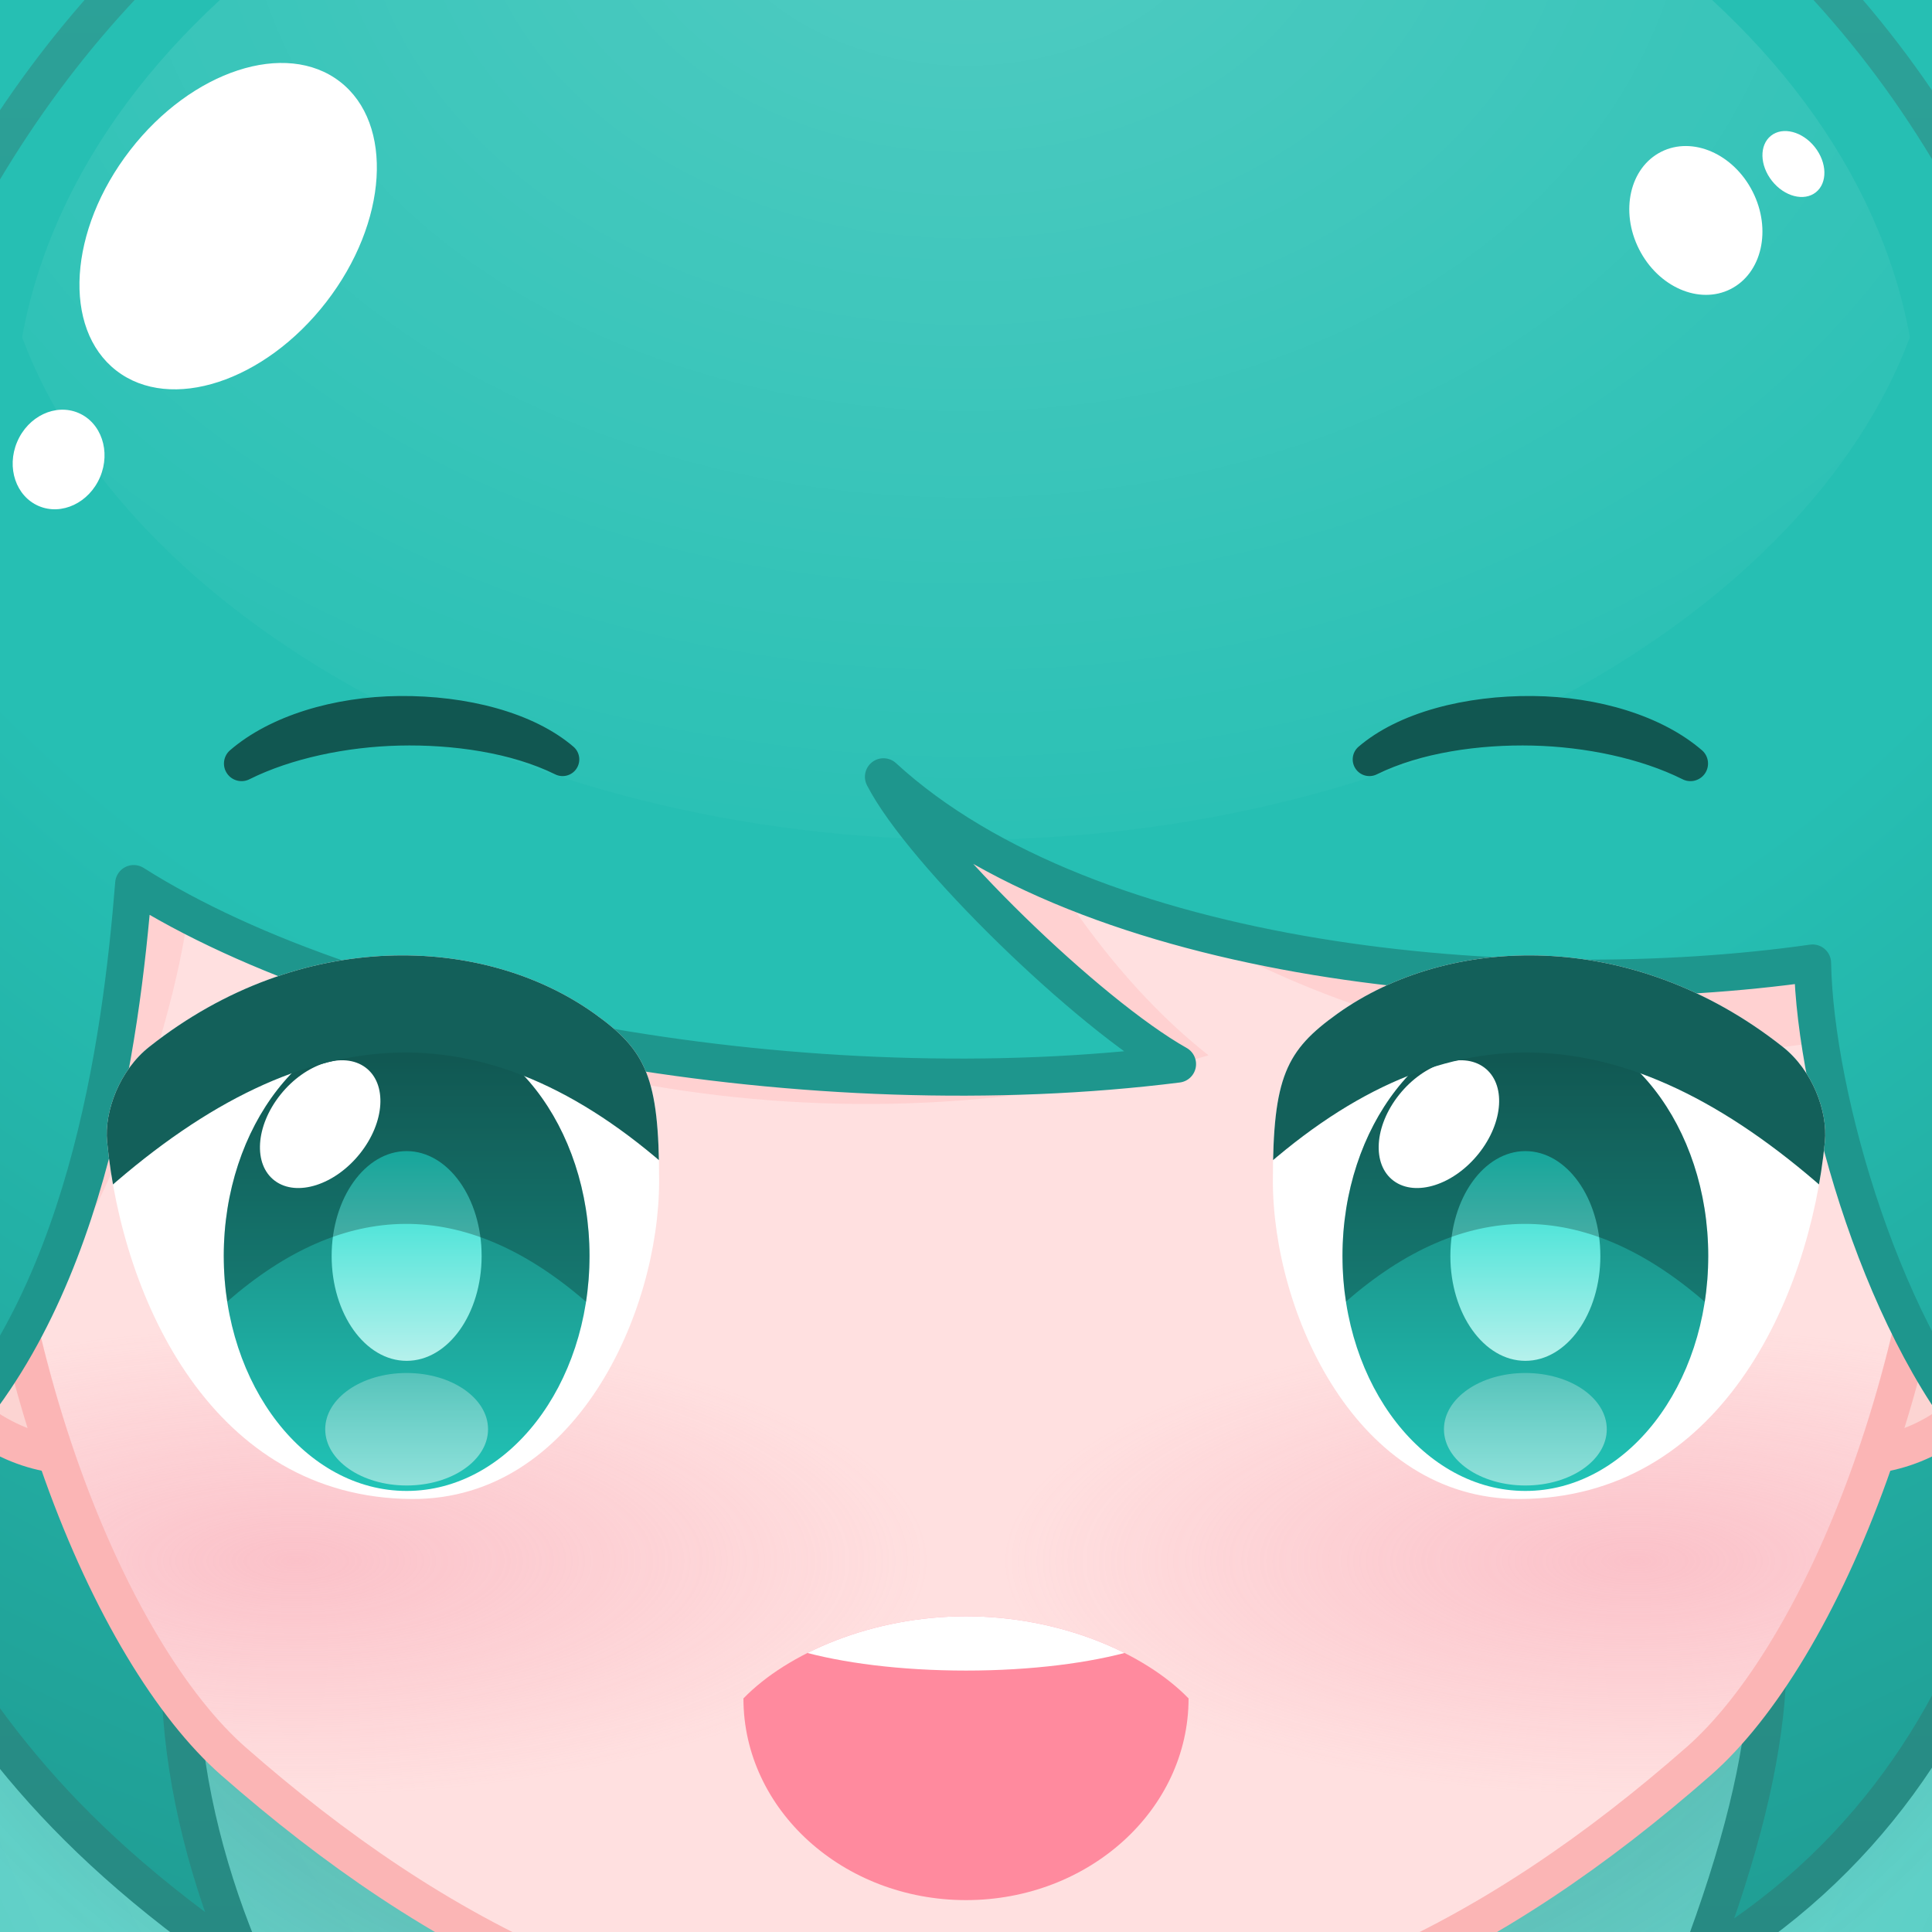 <?xml version="1.0" encoding="UTF-8" standalone="no"?><!DOCTYPE svg PUBLIC "-//W3C//DTD SVG 1.1//EN" "http://www.w3.org/Graphics/SVG/1.1/DTD/svg11.dtd"><svg width="100%" height="100%" viewBox="0 0 1000 1000" version="1.1" xmlns="http://www.w3.org/2000/svg" xmlns:xlink="http://www.w3.org/1999/xlink" xml:space="preserve" xmlns:serif="http://www.serif.com/" style="fill-rule:evenodd;clip-rule:evenodd;stroke-linecap:round;stroke-linejoin:round;stroke-miterlimit:1.5;"><rect id="Artboard2" x="0" y="0" width="1000" height="1000" style="fill:#26bfb3;"/><clipPath id="_clip1"><rect id="Artboard21" serif:id="Artboard2" x="0" y="0" width="1000" height="1000"/></clipPath><g clip-path="url(#_clip1)"><circle cx="500" cy="500" r="500" style="fill:none;"/><g><ellipse cx="500" cy="1616.01" rx="1200" ry="1080" style="fill:url(#_Radial2);"/><ellipse cx="500" cy="1616.01" rx="1200" ry="1080" style="fill:url(#_Radial3);"/><clipPath id="_clip4"><ellipse cx="500" cy="1616.01" rx="1200" ry="1080"/></clipPath><g clip-path="url(#_clip4)"><path d="M1566.49,1326.97c-51.841,-412.483 -511.871,-747.367 -1066.49,-747.367c-554.615,-0 -1014.64,334.884 -1066.49,747.367c116.684,324.401 554.391,587.773 1066.49,587.773c512.095,0 949.802,-263.372 1066.49,-587.773Z" style="fill:url(#_Radial5);"/><ellipse cx="500" cy="752.007" rx="595.281" ry="393.046" style="fill:url(#_Radial6);"/></g><ellipse cx="500" cy="1616.01" rx="1200" ry="1080" style="fill:none;stroke:url(#_Linear7);stroke-width:19.2px;"/><g><path d="M547.058,-168.986c225.524,-19.456 551.392,149.495 551.392,607.456c-0,211.841 -33.644,288.846 49.33,437.085c-29.362,-3.56 -84.36,-31.471 -107.811,-70.348c-24.806,83.694 -74.573,160.469 -160.972,211.068c44.784,-118.255 43,-181.29 21.86,-246.54l-775.375,-15.74c-50.951,67.542 -34.912,178.605 1.355,262.28c-103.707,-71.016 -141.956,-131.527 -184.692,-205.594c-24.759,27.892 -48.106,56.867 -89.925,80.25c85.223,-193.349 46.23,-248.533 46.23,-452.461c-0,-294.8 184.394,-623.874 582.239,-601.234c11.474,-62.416 37.663,-128.635 59.209,-158.705c41.592,-30.423 108.923,-55.471 172.763,-54.511c-17.393,50.104 -86.416,148.833 -165.603,206.994Z" style="fill:url(#_Radial8);stroke:url(#_Linear9);stroke-width:19.2px;stroke-miterlimit:4;"/><g><path d="M67.075,749.162c0,0 78.649,-33.095 30.672,-147.11c-18.266,-43.408 -68.337,-63.82 -111.744,-45.554c-43.408,18.265 -63.82,68.336 -45.554,111.744c47.977,114.016 126.626,80.92 126.626,80.92Z" style="fill:#fcd4d2;stroke:#fbb5b5;stroke-width:19.2px;stroke-linejoin:miter;stroke-miterlimit:1;"/><path d="M932.925,749.162c-0,0 -78.649,-33.095 -30.672,-147.11c18.266,-43.408 68.337,-63.82 111.744,-45.554c43.408,18.265 63.82,68.336 45.554,111.744c-47.977,114.016 -126.626,80.92 -126.626,80.92Z" style="fill:#fcd4d2;stroke:#fbb5b5;stroke-width:19.2px;stroke-linejoin:miter;stroke-miterlimit:1;"/></g><path d="M500,1064.02c-158.4,0 -274.156,-60.274 -379.2,-152.41c-63.356,-55.571 -129.6,-211.511 -129.6,-390.431l127.2,-200.27l677.506,0l212.894,200.27c0,178.92 -66.244,334.86 -129.6,390.431c-105.044,92.136 -220.8,152.41 -379.2,152.41Z" style="fill:#ffe0e0;"/><clipPath id="_clip10"><path d="M500,1064.02c-158.4,0 -274.156,-60.274 -379.2,-152.41c-63.356,-55.571 -129.6,-211.511 -129.6,-390.431l127.2,-200.27l677.506,0l212.894,200.27c0,178.92 -66.244,334.86 -129.6,390.431c-105.044,92.136 -220.8,152.41 -379.2,152.41Z"/></clipPath><g clip-path="url(#_clip10)"><ellipse cx="152.969" cy="807.998" rx="329.513" ry="121.167" style="fill:url(#_Radial11);"/><ellipse cx="847.031" cy="807.998" rx="329.513" ry="121.167" style="fill:url(#_Radial12);"/><path d="M519.599,-38.055c-307.095,8.138 -458.906,131.857 -532,288.738c-40.604,87.149 -11.007,143.718 2.316,215.989c8.507,46.145 -5.835,192.755 -6.433,245.118c71.095,-50.313 112.306,-203.455 114.635,-248.025c125.668,94.684 335.178,139.418 527.41,82.46c-47.71,-37.566 -81.534,-90.315 -101.286,-127.433c99.726,78.975 236.9,155.4 436.091,117.228c1.691,27.287 57.079,89.463 71.319,121.502c-0,-0 -7.642,-87.124 30.884,-151.316c8.909,-14.843 0.128,-56.982 2.749,-76.055c27.243,-198.309 -235.119,-476.436 -545.685,-468.206Z" style="fill:#ffd1d1;"/></g><path d="M500,1064.02c-158.4,0 -274.156,-60.274 -379.2,-152.41c-63.356,-55.571 -129.6,-211.511 -129.6,-390.431l127.2,-200.27l677.506,0l212.894,200.27c0,178.92 -66.244,334.86 -129.6,390.431c-105.044,92.136 -220.8,152.41 -379.2,152.41Z" style="fill:none;stroke:#fbb5b5;stroke-width:19.2px;stroke-linejoin:miter;stroke-miterlimit:1;"/><path d="M1041.1,387.833l-555.498,-315.013l-562.34,341.878c42.834,73.271 73.402,254.098 39.513,337.165c92.513,-107.615 103.431,-248.602 109.911,-293.959c124.595,73.836 340.236,121.612 527.563,92.864c-46.279,-26.049 -122.857,-109.537 -142.965,-148.695c106.795,98.094 320.593,128.024 480.787,92.425c-8.092,45.221 29.854,207.019 90.276,248.626c-11.936,-57.29 -4.79,-200.139 3.477,-259.78c4.062,-29.303 7.995,-60.584 9.276,-95.511Z" style="fill:url(#_Radial13);"/><path d="M988.55,174.537c-31.325,-172.6 -239.453,-312.728 -488.55,-312.728c-249.097,-0 -457.225,140.128 -488.55,312.728c53.452,143.561 253.963,260.115 488.55,260.115c234.587,0 435.098,-116.554 488.55,-260.115Z" style="fill:url(#_Radial14);"/><g><path d="M859.812,78.577c16.232,-8.207 37.459,1.049 47.373,20.657c9.913,19.608 4.782,42.19 -11.45,50.397c-16.233,8.207 -37.46,-1.05 -47.373,-20.658c-9.913,-19.608 -4.783,-42.19 11.45,-50.396Z" style="fill:#fff;"/><path d="M916.657,70.253c6.105,-4.845 16.266,-2.218 22.677,5.861c6.411,8.079 6.659,18.572 0.554,23.416c-6.106,4.845 -16.267,2.218 -22.678,-5.861c-6.411,-8.079 -6.659,-18.572 -0.553,-23.416Z" style="fill:#fff;"/><path d="M175.974,42.287c28.015,21.688 24.824,72.798 -7.121,114.063c-31.945,41.266 -80.626,57.161 -108.641,35.473c-28.015,-21.688 -24.824,-72.798 7.121,-114.063c31.945,-41.266 80.626,-57.161 108.641,-35.473Z" style="fill:#fff;"/><path d="M40.574,213.724c11.842,5.029 16.868,19.915 11.217,33.22c-5.651,13.305 -19.853,20.024 -31.695,14.995c-11.842,-5.03 -16.868,-19.915 -11.217,-33.22c5.651,-13.306 19.853,-20.025 31.695,-14.995Z" style="fill:#fff;"/></g><path d="M-34.379,543.005c22.814,69.486 13.044,140.01 -1.927,211.09c80.826,-76.523 98.972,-215.359 105.511,-296.753c121.085,76.645 352.069,117.128 540.273,93.426c-46.278,-26.049 -132.088,-109.537 -152.196,-148.695c106.795,98.094 329.519,117.941 480.893,96.379c1.223,69.353 37.552,195.516 94.521,255.175c-17.07,-61.485 -24.887,-148.935 -5.137,-215.676" style="fill:none;stroke:#1e968d;stroke-width:19.2px;stroke-miterlimit:44;"/><path d="M384.8,879.094c-0,57.62 51.619,104.4 115.2,104.4c63.581,-0 115.2,-46.78 115.2,-104.4c-22.766,-23.459 -66.548,-42.504 -115.2,-42.504c-48.652,-0 -92.434,19.045 -115.2,42.504Z" style="fill:#ff8a9e;"/><clipPath id="_clip15"><path d="M384.8,879.094c-0,57.62 51.619,104.4 115.2,104.4c63.581,-0 115.2,-46.78 115.2,-104.4c-22.766,-23.459 -66.548,-42.504 -115.2,-42.504c-48.652,-0 -92.434,19.045 -115.2,42.504Z"/></clipPath><g clip-path="url(#_clip15)"><ellipse cx="500" cy="829.39" rx="122.4" ry="35.298" style="fill:#fff;"/></g><g><path d="M55.435,590.927c8.003,82.082 54.852,184.315 157.668,184.949c84.962,0.524 128.054,-96.81 128.054,-164.603c-0,-53.863 -6.777,-67.553 -33.493,-86.645c-57.212,-40.887 -151.95,-44.718 -230.222,17.066c-15.585,12.184 -23.528,33.63 -22.007,49.233Z" style="fill:#fff;"/><clipPath id="_clip16"><path d="M55.435,590.927c8.003,82.082 54.852,184.315 157.668,184.949c84.962,0.524 128.054,-96.81 128.054,-164.603c-0,-53.863 -6.777,-67.553 -33.493,-86.645c-57.212,-40.887 -151.95,-44.718 -230.222,17.066c-15.585,12.184 -23.528,33.63 -22.007,49.233Z"/></clipPath><g clip-path="url(#_clip16)"><ellipse cx="210.473" cy="650.091" rx="94.656" ry="121.619" style="fill:url(#_Linear17);"/><ellipse cx="210.473" cy="650.091" rx="38.815" ry="54.276" style="fill:url(#_Linear18);"/><path d="M117.601,673.687c-1.17,-7.629 -1.784,-15.521 -1.784,-23.596c0,-67.123 42.414,-121.619 94.656,-121.619c52.242,0 94.656,54.496 94.656,121.619c0,8.109 -0.618,16.033 -1.8,23.705c-62.865,-54.512 -125.071,-52.954 -185.728,-0.109Z" style="fill-opacity:0.25;"/><path d="M189.145,552.507c11.362,8.409 10.092,28.387 -2.834,44.586c-12.925,16.199 -32.643,22.523 -44.005,14.115c-11.362,-8.409 -10.092,-28.388 2.834,-44.586c12.925,-16.199 32.643,-22.524 44.005,-14.115Z" style="fill:#fff;"/><ellipse cx="210.473" cy="739.771" rx="42.139" ry="29.114" style="fill:url(#_Linear19);"/><path d="M355.757,485.668l-313.693,0l13.216,130.2c104.35,-92.084 199.44,-95.752 297.671,-4.839l2.806,-125.361Z" style="fill:#13605a;"/></g><path d="M944.565,590.927c-8.003,82.082 -54.852,184.315 -157.668,184.949c-84.962,0.524 -128.054,-96.81 -128.054,-164.603c0,-53.863 6.777,-67.553 33.493,-86.645c57.212,-40.887 151.95,-44.718 230.222,17.066c15.585,12.184 23.528,33.63 22.007,49.233Z" style="fill:#fff;"/><clipPath id="_clip20"><path d="M944.565,590.927c-8.003,82.082 -54.852,184.315 -157.668,184.949c-84.962,0.524 -128.054,-96.81 -128.054,-164.603c0,-53.863 6.777,-67.553 33.493,-86.645c57.212,-40.887 151.95,-44.718 230.222,17.066c15.585,12.184 23.528,33.63 22.007,49.233Z"/></clipPath><g clip-path="url(#_clip20)"><ellipse cx="789.527" cy="650.091" rx="94.656" ry="121.619" style="fill:url(#_Linear21);"/><ellipse cx="789.527" cy="650.091" rx="38.815" ry="54.276" style="fill:url(#_Linear22);"/><path d="M696.654,673.687c-1.17,-7.629 -1.783,-15.521 -1.783,-23.596c-0,-67.123 42.414,-121.619 94.656,-121.619c52.242,-0 94.656,54.496 94.656,121.619c-0,8.109 -0.619,16.033 -1.801,23.705c-62.864,-54.512 -125.071,-52.954 -185.728,-0.109Z" style="fill-opacity:0.25;"/><path d="M768.198,552.507c11.362,8.409 10.092,28.387 -2.833,44.586c-12.926,16.199 -32.644,22.523 -44.006,14.115c-11.362,-8.409 -10.092,-28.388 2.834,-44.586c12.925,-16.199 32.644,-22.524 44.005,-14.115Z" style="fill:#fff;"/><ellipse cx="789.527" cy="739.771" rx="42.139" ry="29.114" style="fill:url(#_Linear23);"/><path d="M644.243,485.668l313.693,0l-13.216,130.2c-104.35,-92.084 -199.44,-95.752 -297.671,-4.839l-2.806,-125.361Z" style="fill:#13605a;"/></g></g><g><path d="M870.757,403.279c4.058,2.121 9.06,0.898 11.682,-2.856c2.621,-3.755 2.046,-8.872 -1.344,-11.951c-20.778,-18.008 -53.914,-27.904 -87.805,-28.218c-34.559,-0.319 -69.334,8.359 -90.249,26.367c-3.236,2.896 -3.821,7.744 -1.366,11.327c2.455,3.583 7.187,4.788 11.056,2.817c22.558,-11.159 52.925,-15.503 80.559,-14.851c27.349,0.644 55.989,6.653 77.467,17.365Z" style="fill:#115751;"/><path d="M129.243,403.279c-4.058,2.121 -9.06,0.898 -11.682,-2.856c-2.621,-3.755 -2.046,-8.872 1.344,-11.951c20.778,-18.008 53.914,-27.904 87.805,-28.218c34.559,-0.319 69.334,8.359 90.249,26.367c3.236,2.896 3.821,7.744 1.366,11.327c-2.455,3.583 -7.187,4.788 -11.056,2.817c-22.558,-11.159 -52.925,-15.503 -80.559,-14.851c-27.349,0.644 -55.989,6.653 -77.467,17.365Z" style="fill:#115751;"/></g></g></g></g><defs><radialGradient id="_Radial2" cx="0" cy="0" r="1" gradientUnits="userSpaceOnUse" gradientTransform="matrix(6.58094e-13,2323.15,-1732.75,4.90849e-13,500,372.861)"><stop offset="0" style="stop-color:#26bfb3;stop-opacity:1"/><stop offset="0.74" style="stop-color:#26bfb3;stop-opacity:1"/><stop offset="0.96" style="stop-color:#23afa4;stop-opacity:1"/><stop offset="1" style="stop-color:#26bfb3;stop-opacity:1"/></radialGradient><radialGradient id="_Radial3" cx="0" cy="0" r="1" gradientUnits="userSpaceOnUse" gradientTransform="matrix(3.918,1170.83,-1333.9,4.463,500,1674.61)"><stop offset="0" style="stop-color:#fff;stop-opacity:0"/><stop offset="0.83" style="stop-color:#fff;stop-opacity:0"/><stop offset="1" style="stop-color:#fff;stop-opacity:0.5"/></radialGradient><radialGradient id="_Radial5" cx="0" cy="0" r="1" gradientUnits="userSpaceOnUse" gradientTransform="matrix(-3.14293e-12,1319.86,-1312.8,-3.12612e-12,482.482,762.747)"><stop offset="0" style="stop-color:#fff;stop-opacity:0.451"/><stop offset="1" style="stop-color:#fff;stop-opacity:0"/></radialGradient><radialGradient id="_Radial6" cx="0" cy="0" r="1" gradientUnits="userSpaceOnUse" gradientTransform="matrix(595.281,-1.81895e-29,-3.56837e-46,393.046,500,752.007)"><stop offset="0" style="stop-color:#003430;stop-opacity:0.5"/><stop offset="1" style="stop-color:#003430;stop-opacity:0"/></radialGradient><linearGradient id="_Linear7" x1="0" y1="0" x2="1" y2="0" gradientUnits="userSpaceOnUse" gradientTransform="matrix(1.29323e-13,2160,-2112,1.32262e-13,500,536.007)"><stop offset="0" style="stop-color:#2eaaa0;stop-opacity:1"/><stop offset="1" style="stop-color:#2a978f;stop-opacity:1"/></linearGradient><radialGradient id="_Radial8" cx="0" cy="0" r="1" gradientUnits="userSpaceOnUse" gradientTransform="matrix(-9.42208e-12,1337.57,-1337.57,-9.42208e-12,500,-135.98)"><stop offset="0" style="stop-color:#26bfb3;stop-opacity:1"/><stop offset="0.53" style="stop-color:#26bfb3;stop-opacity:1"/><stop offset="1" style="stop-color:#1e968d;stop-opacity:1"/></radialGradient><linearGradient id="_Linear9" x1="0" y1="0" x2="1" y2="0" gradientUnits="userSpaceOnUse" gradientTransform="matrix(9.17727e-14,1498.76,-1498.76,9.17727e-14,538.4,-375.98)"><stop offset="0" style="stop-color:#2eaaa0;stop-opacity:1"/><stop offset="1" style="stop-color:#268780;stop-opacity:1"/></linearGradient><radialGradient id="_Radial11" cx="0" cy="0" r="1" gradientUnits="userSpaceOnUse" gradientTransform="matrix(4.88942e-07,-121.167,329.513,3.17712e-06,152.969,807.998)"><stop offset="0" style="stop-color:#f594a7;stop-opacity:0.4"/><stop offset="1" style="stop-color:#f594a7;stop-opacity:0"/></radialGradient><radialGradient id="_Radial12" cx="0" cy="0" r="1" gradientUnits="userSpaceOnUse" gradientTransform="matrix(4.88942e-07,-121.167,329.513,3.17712e-06,847.031,807.998)"><stop offset="0" style="stop-color:#f594a7;stop-opacity:0.4"/><stop offset="1" style="stop-color:#f594a7;stop-opacity:0"/></radialGradient><radialGradient id="_Radial13" cx="0" cy="0" r="1" gradientUnits="userSpaceOnUse" gradientTransform="matrix(-9.42208e-12,1337.57,-1337.57,-9.42208e-12,500,-135.98)"><stop offset="0" style="stop-color:#26bfb3;stop-opacity:1"/><stop offset="0.53" style="stop-color:#26bfb3;stop-opacity:1"/><stop offset="1" style="stop-color:#1e968d;stop-opacity:1"/></radialGradient><radialGradient id="_Radial14" cx="0" cy="0" r="1" gradientUnits="userSpaceOnUse" gradientTransform="matrix(-2.1729e-13,567.548,-751.848,-2.8785e-13,500,-70.959)"><stop offset="0" style="stop-color:#fff;stop-opacity:0.2"/><stop offset="1" style="stop-color:#fff;stop-opacity:0"/></radialGradient><linearGradient id="_Linear17" x1="0" y1="0" x2="1" y2="0" gradientUnits="userSpaceOnUse" gradientTransform="matrix(1.48941e-14,243.238,-243.238,1.48941e-14,210.473,528.472)"><stop offset="0" style="stop-color:#166f68;stop-opacity:1"/><stop offset="1" style="stop-color:#21c4b7;stop-opacity:1"/></linearGradient><linearGradient id="_Linear18" x1="0" y1="0" x2="1" y2="0" gradientUnits="userSpaceOnUse" gradientTransform="matrix(6.64692e-15,108.553,-108.553,6.64692e-15,210.473,595.815)"><stop offset="0" style="stop-color:#1ddecf;stop-opacity:1"/><stop offset="1" style="stop-color:#b6f1ec;stop-opacity:1"/></linearGradient><linearGradient id="_Linear19" x1="0" y1="0" x2="1" y2="0" gradientUnits="userSpaceOnUse" gradientTransform="matrix(4.46077e-12,58.228,-60.46,4.29607e-12,210.473,710.657)"><stop offset="0" style="stop-color:#fff;stop-opacity:0.25"/><stop offset="1" style="stop-color:#fff;stop-opacity:0.5"/></linearGradient><linearGradient id="_Linear21" x1="0" y1="0" x2="1" y2="0" gradientUnits="userSpaceOnUse" gradientTransform="matrix(1.48941e-14,243.238,-243.238,1.48941e-14,789.527,528.472)"><stop offset="0" style="stop-color:#166f68;stop-opacity:1"/><stop offset="1" style="stop-color:#21c4b7;stop-opacity:1"/></linearGradient><linearGradient id="_Linear22" x1="0" y1="0" x2="1" y2="0" gradientUnits="userSpaceOnUse" gradientTransform="matrix(6.64692e-15,108.553,-108.553,6.64692e-15,789.527,595.815)"><stop offset="0" style="stop-color:#1ddecf;stop-opacity:1"/><stop offset="1" style="stop-color:#b6f1ec;stop-opacity:1"/></linearGradient><linearGradient id="_Linear23" x1="0" y1="0" x2="1" y2="0" gradientUnits="userSpaceOnUse" gradientTransform="matrix(4.46077e-12,58.228,-60.46,4.29607e-12,789.527,710.657)"><stop offset="0" style="stop-color:#fff;stop-opacity:0.25"/><stop offset="1" style="stop-color:#fff;stop-opacity:0.5"/></linearGradient></defs></svg>